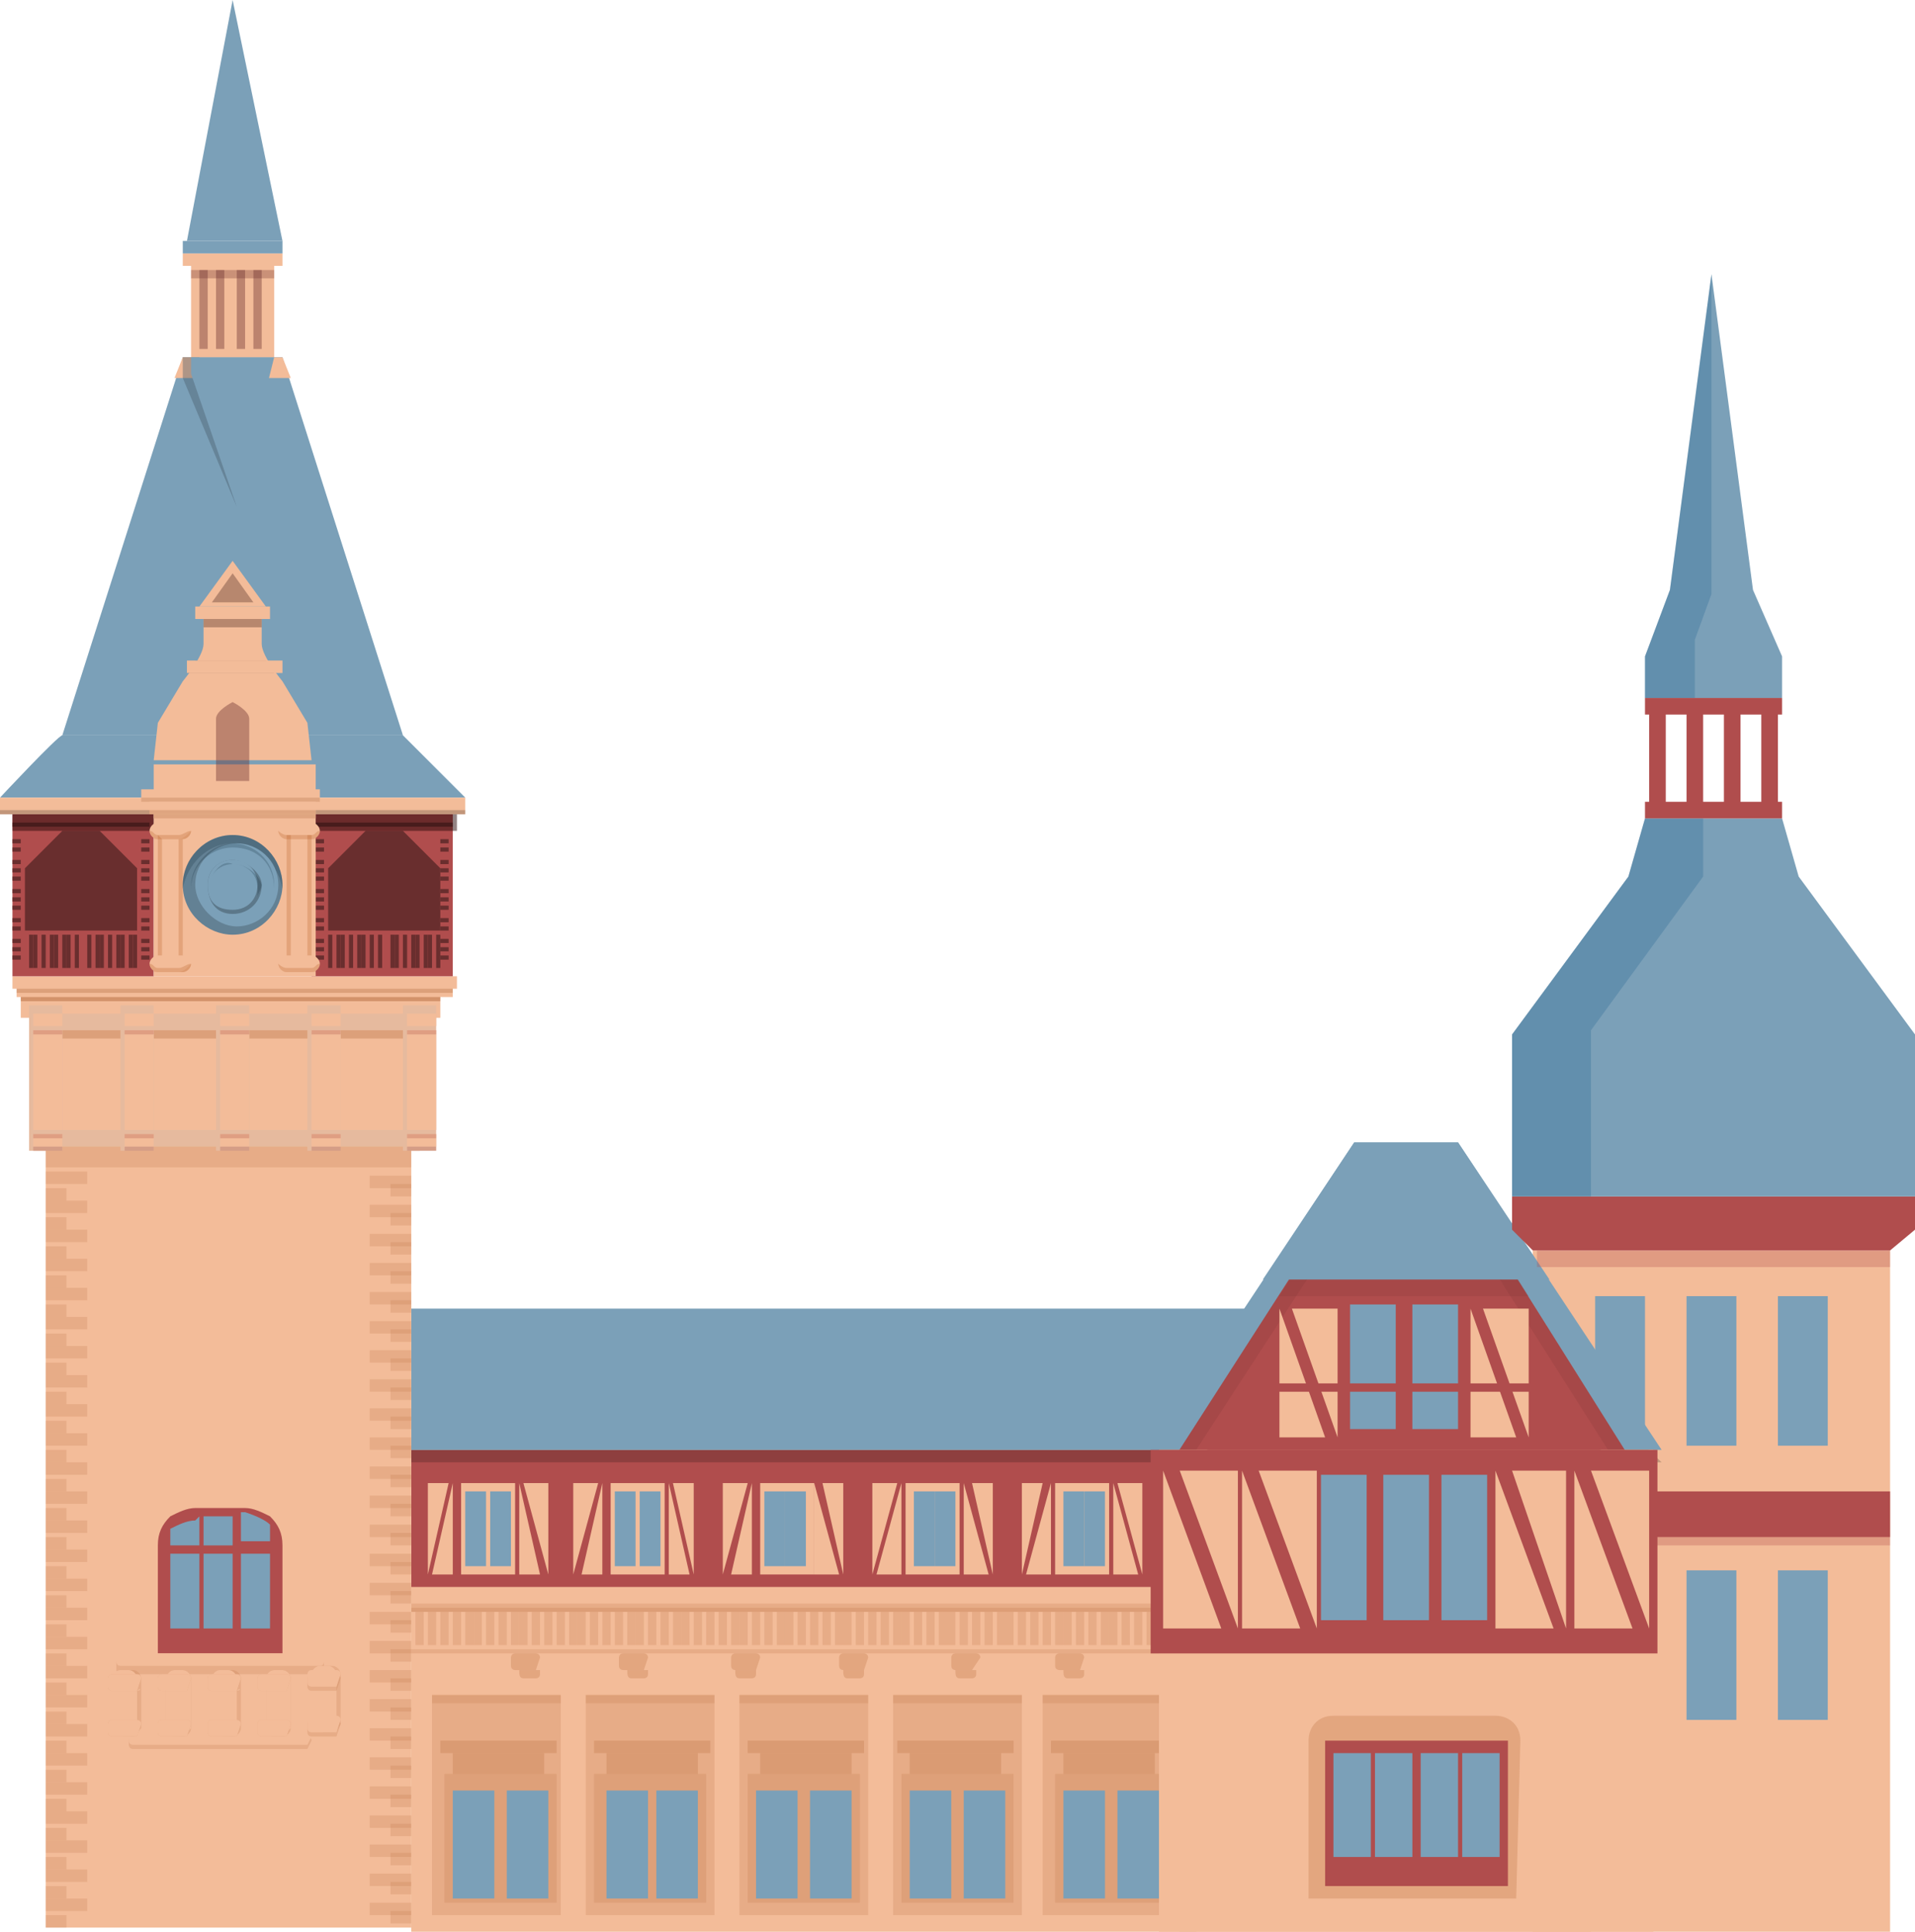 <?xml version="1.0" encoding="utf-8"?>
<!-- Generator: Adobe Illustrator 27.1.1, SVG Export Plug-In . SVG Version: 6.00 Build 0)  -->
<svg version="1.1" id="Layer_3" xmlns="http://www.w3.org/2000/svg" xmlns:xlink="http://www.w3.org/1999/xlink" x="0px" y="0px"
	 viewBox="0 0 46.1 46.5" style="enable-background:new 0 0 46.1 46.5;" xml:space="preserve">
<style type="text/css">
	.st0{fill:#F3BC99;}
	.st1{fill:#B04D4D;}
	.st2{opacity:0.3;fill:#B04D4D;enable-background:new    ;}
	.st3{fill:#7BA0B8;}
	.st4{opacity:0.2;fill:#080505;enable-background:new    ;}
	.st5{opacity:0.3;fill:#853300;enable-background:new    ;}
	.st6{opacity:0.2;fill:#853300;enable-background:new    ;}
	.st7{fill:#E6BA9E;}
	.st8{opacity:0.2;fill:#BD7244;enable-background:new    ;}
	.st9{opacity:0.2;fill:#912929;enable-background:new    ;}
	.st10{fill:#692E2E;}
	.st11{opacity:0.3;fill:#692E2E;enable-background:new    ;}
	.st12{opacity:0.2;enable-background:new    ;}
	.st13{opacity:0.5;fill:#290A0A;enable-background:new    ;}
	.st14{opacity:0.2;fill:#914D21;enable-background:new    ;}
	.st15{fill:#638194;}
	.st16{opacity:0.2;fill:#092130;enable-background:new    ;}
	.st17{opacity:0.2;fill:#AADEFF;enable-background:new    ;}
	.st18{fill:#5C788A;}
	.st19{opacity:0.1;fill:#A84400;enable-background:new    ;}
	.st20{opacity:0.2;fill:#A84400;enable-background:new    ;}
	.st21{opacity:0.2;fill:#290A0A;enable-background:new    ;}
	.st22{opacity:0.4;fill:#692E2E;enable-background:new    ;}
	.st23{opacity:0.3;fill:#290A0A;enable-background:new    ;}
	.st24{opacity:0.4;fill:#465B69;enable-background:new    ;}
	.st25{opacity:0.3;fill:#BD7244;enable-background:new    ;}
	.st26{fill:#BD7244;}
	.st27{opacity:0.4;fill:#BD7244;enable-background:new    ;}
	.st28{opacity:0.2;fill:#7D3333;enable-background:new    ;}
	.st29{opacity:0.2;fill:#004F85;enable-background:new    ;}
</style>
<g>
	<rect x="36.9" y="30.1" class="st0" width="8.6" height="16.4"/>
	<rect x="36.9" y="35.9" class="st1" width="8.6" height="1.1"/>
	<rect x="36.9" y="37" class="st2" width="8.6" height="0.2"/>
	<g>
		<rect x="38.4" y="31.2" class="st3" width="1.2" height="3.6"/>
		<rect x="40.6" y="31.2" class="st3" width="1.2" height="3.6"/>
		<rect x="42.8" y="31.2" class="st3" width="1.2" height="3.6"/>
	</g>
	<g>
		<rect x="38.4" y="37.8" class="st3" width="1.2" height="3.6"/>
		<rect x="40.6" y="37.8" class="st3" width="1.2" height="3.6"/>
		<rect x="42.8" y="37.8" class="st3" width="1.2" height="3.6"/>
	</g>
	<g>
		<g>
			<rect x="9.9" y="34.9" class="st0" width="28.4" height="11.6"/>
			<rect x="9.9" y="34.9" class="st1" width="28.4" height="3.3"/>
			<polygon class="st4" points="36.8,32.1 9.9,32.1 9.9,35.2 40,35.2 			"/>
			<polygon class="st3" points="35.1,31.5 9.9,31.5 9.9,34.9 38.3,34.9 			"/>
			<g>
				<g>
					<g>
						<g>
							<g>
								<path class="st3" d="M9.7,17.7c0,0-1.4,0-2.7,0c0,0-1.4,0-2.8,0c-1.3,0-2.7,0-2.7,0c-0.1,0-1.5,1.5-1.5,1.5h4.2H7h4.2
									L9.7,17.7z"/>
								<g>
									<rect x="0.5" y="23.9" class="st0" width="10.1" height="0.6"/>
									<rect x="0.5" y="23.9" class="st5" width="10.1" height="0.2"/>
									<rect x="0.4" y="23.7" class="st0" width="10.5" height="0.3"/>
									<rect x="0.4" y="23.7" class="st6" width="10.5" height="0.2"/>
									<rect x="0.3" y="23.5" class="st0" width="10.7" height="0.3"/>
									<g>
										<g>
											<rect x="1.1" y="26.2" class="st0" width="8.8" height="20.2"/>
											<rect x="0.8" y="24.4" class="st0" width="9.3" height="3.3"/>
											<rect x="0.8" y="27.2" class="st7" width="9.3" height="0.4"/>
											<rect x="0.8" y="24.4" class="st7" width="9.3" height="0.4"/>
											<rect x="0.8" y="24.8" class="st6" width="9.3" height="0.2"/>
											<rect x="1.1" y="27.6" class="st8" width="8.8" height="0.5"/>
											<g>
												<g>
													<rect x="0.7" y="24.2" class="st7" width="0.8" height="3.5"/>
													<rect x="0.8" y="24.8" class="st0" width="0.7" height="2.4"/>
													<rect x="0.8" y="24.8" class="st9" width="0.7" height="0.1"/>
													<rect x="0.8" y="27.3" class="st0" width="0.7" height="0.3"/>
													<rect x="0.8" y="24.4" class="st0" width="0.7" height="0.3"/>
													<rect x="0.8" y="27.3" class="st9" width="0.7" height="0.1"/>
													<rect x="0.8" y="27.6" class="st9" width="0.7" height="0.1"/>
												</g>
												<g>
													<rect x="2.9" y="24.2" class="st7" width="0.8" height="3.5"/>
													<rect x="3" y="24.8" class="st0" width="0.7" height="2.4"/>
													<rect x="3" y="24.8" class="st9" width="0.7" height="0.1"/>
													<rect x="3" y="27.3" class="st0" width="0.7" height="0.3"/>
													<rect x="3" y="24.4" class="st0" width="0.7" height="0.3"/>
													<rect x="3" y="27.3" class="st9" width="0.7" height="0.1"/>
													<rect x="3" y="27.6" class="st9" width="0.7" height="0.1"/>
												</g>
												<g>
													<rect x="5.2" y="24.2" class="st7" width="0.8" height="3.5"/>
													<rect x="5.3" y="24.8" class="st0" width="0.7" height="2.4"/>
													<rect x="5.3" y="24.8" class="st9" width="0.7" height="0.1"/>
													<rect x="5.3" y="27.3" class="st0" width="0.7" height="0.3"/>
													<rect x="5.3" y="24.4" class="st0" width="0.7" height="0.3"/>
													<rect x="5.3" y="27.3" class="st9" width="0.7" height="0.1"/>
													<rect x="5.3" y="27.6" class="st9" width="0.7" height="0.1"/>
												</g>
												<g>
													<rect x="7.4" y="24.2" class="st7" width="0.8" height="3.5"/>
													<rect x="7.5" y="24.8" class="st0" width="0.7" height="2.4"/>
													<rect x="7.5" y="24.8" class="st9" width="0.7" height="0.1"/>
													<rect x="7.5" y="27.3" class="st0" width="0.7" height="0.3"/>
													<rect x="7.5" y="24.4" class="st0" width="0.7" height="0.3"/>
													<rect x="7.5" y="27.3" class="st9" width="0.7" height="0.1"/>
													<rect x="7.5" y="27.6" class="st9" width="0.7" height="0.1"/>
												</g>
												<g>
													<rect x="9.7" y="24.2" class="st7" width="0.8" height="3.5"/>
													<rect x="9.8" y="24.8" class="st0" width="0.7" height="2.4"/>
													<rect x="9.8" y="24.8" class="st9" width="0.7" height="0.1"/>
													<rect x="9.8" y="27.3" class="st0" width="0.7" height="0.3"/>
													<rect x="9.8" y="24.4" class="st0" width="0.7" height="0.3"/>
													<rect x="9.8" y="27.3" class="st9" width="0.7" height="0.1"/>
													<rect x="9.8" y="27.6" class="st9" width="0.7" height="0.1"/>
												</g>
											</g>
										</g>
										<g>
											<g>
												<rect x="1.1" y="28.2" class="st8" width="1" height="0.3"/>
												<rect x="1.1" y="28.6" class="st8" width="0.5" height="0.3"/>
											</g>
											<g>
												<rect x="1.1" y="28.9" class="st8" width="1" height="0.3"/>
												<rect x="1.1" y="29.3" class="st8" width="0.5" height="0.3"/>
											</g>
											<g>
												<rect x="1.1" y="29.6" class="st8" width="1" height="0.3"/>
												<rect x="1.1" y="30" class="st8" width="0.5" height="0.3"/>
											</g>
											<g>
												<rect x="1.1" y="30.3" class="st8" width="1" height="0.3"/>
												<rect x="1.1" y="30.7" class="st8" width="0.5" height="0.3"/>
											</g>
											<g>
												<rect x="1.1" y="31" class="st8" width="1" height="0.3"/>
												<rect x="1.1" y="31.4" class="st8" width="0.5" height="0.3"/>
											</g>
											<g>
												<rect x="1.1" y="31.7" class="st8" width="1" height="0.3"/>
												<rect x="1.1" y="32.1" class="st8" width="0.5" height="0.3"/>
											</g>
											<g>
												<rect x="1.1" y="32.4" class="st8" width="1" height="0.3"/>
												<rect x="1.1" y="32.8" class="st8" width="0.5" height="0.3"/>
											</g>
											<g>
												<rect x="1.1" y="33.1" class="st8" width="1" height="0.3"/>
												<rect x="1.1" y="33.5" class="st8" width="0.5" height="0.3"/>
											</g>
											<g>
												<rect x="1.1" y="33.8" class="st8" width="1" height="0.3"/>
												<rect x="1.1" y="34.2" class="st8" width="0.5" height="0.3"/>
											</g>
											<g>
												<rect x="1.1" y="34.5" class="st8" width="1" height="0.3"/>
												<rect x="1.1" y="34.9" class="st8" width="0.5" height="0.3"/>
											</g>
											<g>
												<rect x="1.1" y="35.2" class="st8" width="1" height="0.3"/>
												<rect x="1.1" y="35.6" class="st8" width="0.5" height="0.3"/>
											</g>
											<g>
												<rect x="1.1" y="35.9" class="st8" width="1" height="0.3"/>
												<rect x="1.1" y="36.3" class="st8" width="0.5" height="0.3"/>
											</g>
											<g>
												<rect x="1.1" y="36.6" class="st8" width="1" height="0.3"/>
												<rect x="1.1" y="37" class="st8" width="0.5" height="0.3"/>
											</g>
											<g>
												<rect x="1.1" y="37.3" class="st8" width="1" height="0.3"/>
												<rect x="1.1" y="37.7" class="st8" width="0.5" height="0.3"/>
											</g>
											<g>
												<rect x="1.1" y="38" class="st8" width="1" height="0.3"/>
												<rect x="1.1" y="38.4" class="st8" width="0.5" height="0.3"/>
											</g>
											<g>
												<rect x="1.1" y="38.7" class="st8" width="1" height="0.3"/>
												<rect x="1.1" y="39.1" class="st8" width="0.5" height="0.3"/>
											</g>
											<g>
												<rect x="1.1" y="39.4" class="st8" width="1" height="0.3"/>
												<rect x="1.1" y="39.8" class="st8" width="0.5" height="0.3"/>
											</g>
											<g>
												<rect x="1.1" y="40.1" class="st8" width="1" height="0.3"/>
												<rect x="1.1" y="40.5" class="st8" width="0.5" height="0.3"/>
											</g>
											<g>
												<rect x="1.1" y="40.8" class="st8" width="1" height="0.3"/>
												<rect x="1.1" y="41.2" class="st8" width="0.5" height="0.3"/>
											</g>
											<g>
												<rect x="1.1" y="41.5" class="st8" width="1" height="0.3"/>
												<rect x="1.1" y="41.9" class="st8" width="0.5" height="0.3"/>
											</g>
											<g>
												<rect x="1.1" y="42.2" class="st8" width="1" height="0.3"/>
												<rect x="1.1" y="42.6" class="st8" width="0.5" height="0.3"/>
											</g>
											<g>
												<rect x="1.1" y="42.9" class="st8" width="1" height="0.3"/>
												<rect x="1.1" y="43.3" class="st8" width="0.5" height="0.3"/>
											</g>
											<g>
												<rect x="1.1" y="43.6" class="st8" width="1" height="0.3"/>
												<rect x="1.1" y="44" class="st8" width="0.5" height="0.3"/>
											</g>
											<g>
												<rect x="1.1" y="44.3" class="st8" width="1" height="0.3"/>
												<rect x="1.1" y="44.7" class="st8" width="0.5" height="0.3"/>
											</g>
											<g>
												<rect x="1.1" y="45" class="st8" width="1" height="0.3"/>
												<rect x="1.1" y="45.4" class="st8" width="0.5" height="0.3"/>
											</g>
											<g>
												<rect x="1.1" y="45.7" class="st8" width="1" height="0.3"/>
												<rect x="1.1" y="46.1" class="st8" width="0.5" height="0.3"/>
											</g>
										</g>
										<g>
											<g>
												<rect x="8.9" y="28.3" class="st8" width="1" height="0.3"/>
												<rect x="9.4" y="28.5" class="st8" width="0.5" height="0.3"/>
											</g>
											<g>
												<rect x="8.9" y="29" class="st8" width="1" height="0.3"/>
												<rect x="9.4" y="29.2" class="st8" width="0.5" height="0.3"/>
											</g>
											<g>
												<rect x="8.9" y="29.7" class="st8" width="1" height="0.3"/>
												<rect x="9.4" y="29.9" class="st8" width="0.5" height="0.3"/>
											</g>
											<g>
												<rect x="8.9" y="30.4" class="st8" width="1" height="0.3"/>
												<rect x="9.4" y="30.6" class="st8" width="0.5" height="0.3"/>
											</g>
											<g>
												<rect x="8.9" y="31.1" class="st8" width="1" height="0.3"/>
												<rect x="9.4" y="31.3" class="st8" width="0.5" height="0.3"/>
											</g>
											<g>
												<rect x="8.9" y="31.8" class="st8" width="1" height="0.3"/>
												<rect x="9.4" y="32" class="st8" width="0.5" height="0.3"/>
											</g>
											<g>
												<rect x="8.9" y="32.5" class="st8" width="1" height="0.3"/>
												<rect x="9.4" y="32.7" class="st8" width="0.5" height="0.3"/>
											</g>
											<g>
												<rect x="8.9" y="33.2" class="st8" width="1" height="0.3"/>
												<rect x="9.4" y="33.4" class="st8" width="0.5" height="0.3"/>
											</g>
											<g>
												<rect x="8.9" y="33.9" class="st8" width="1" height="0.3"/>
												<rect x="9.4" y="34.1" class="st8" width="0.5" height="0.3"/>
											</g>
											<g>
												<rect x="8.9" y="34.6" class="st8" width="1" height="0.3"/>
												<rect x="9.4" y="34.8" class="st8" width="0.5" height="0.3"/>
											</g>
											<g>
												<rect x="8.9" y="35.3" class="st8" width="1" height="0.3"/>
												<rect x="9.4" y="35.5" class="st8" width="0.5" height="0.3"/>
											</g>
											<g>
												<rect x="8.9" y="36" class="st8" width="1" height="0.3"/>
												<rect x="9.4" y="36.2" class="st8" width="0.5" height="0.3"/>
											</g>
											<g>
												<rect x="8.9" y="36.7" class="st8" width="1" height="0.3"/>
												<rect x="9.4" y="36.9" class="st8" width="0.5" height="0.3"/>
											</g>
											<g>
												<rect x="8.9" y="37.4" class="st8" width="1" height="0.3"/>
												<rect x="9.4" y="37.6" class="st8" width="0.5" height="0.3"/>
											</g>
											<g>
												<rect x="8.9" y="38.1" class="st8" width="1" height="0.3"/>
												<rect x="9.4" y="38.3" class="st8" width="0.5" height="0.3"/>
											</g>
											<g>
												<rect x="8.9" y="38.8" class="st8" width="1" height="0.3"/>
												<rect x="9.4" y="39" class="st8" width="0.5" height="0.3"/>
											</g>
											<g>
												<rect x="8.9" y="39.5" class="st8" width="1" height="0.3"/>
												<rect x="9.4" y="39.7" class="st8" width="0.5" height="0.3"/>
											</g>
											<g>
												<rect x="8.9" y="40.2" class="st8" width="1" height="0.3"/>
												<rect x="9.4" y="40.4" class="st8" width="0.5" height="0.3"/>
											</g>
											<g>
												<rect x="8.9" y="40.9" class="st8" width="1" height="0.3"/>
												<rect x="9.4" y="41.1" class="st8" width="0.5" height="0.3"/>
											</g>
											<g>
												<rect x="8.9" y="41.6" class="st8" width="1" height="0.3"/>
												<rect x="9.4" y="41.8" class="st8" width="0.5" height="0.3"/>
											</g>
											<g>
												<rect x="8.9" y="42.3" class="st8" width="1" height="0.3"/>
												<rect x="9.4" y="42.5" class="st8" width="0.5" height="0.3"/>
											</g>
											<g>
												<rect x="8.9" y="43" class="st8" width="1" height="0.3"/>
												<rect x="9.4" y="43.2" class="st8" width="0.5" height="0.3"/>
											</g>
											<g>
												<rect x="8.9" y="43.7" class="st8" width="1" height="0.3"/>
												<rect x="9.4" y="43.9" class="st8" width="0.5" height="0.3"/>
											</g>
											<g>
												<rect x="8.9" y="44.4" class="st8" width="1" height="0.3"/>
												<rect x="9.4" y="44.6" class="st8" width="0.5" height="0.3"/>
											</g>
											<g>
												<rect x="8.9" y="45.1" class="st8" width="1" height="0.3"/>
												<rect x="9.4" y="45.3" class="st8" width="0.5" height="0.3"/>
											</g>
											<g>
												<rect x="8.9" y="45.8" class="st8" width="1" height="0.3"/>
												<rect x="9.4" y="46" class="st8" width="0.5" height="0.3"/>
											</g>
										</g>
									</g>
								</g>
								<g>
									<g>
										<rect x="0.3" y="19.6" class="st1" width="3.4" height="3.9"/>
										<polygon class="st10" points="2.4,20 2.4,20 2.4,20 1.5,20 0.6,20.9 0.6,22.4 2,22.4 2,22.4 3.3,22.4 3.3,20.9 										
											"/>
										<g>
											<rect x="0.7" y="22.5" class="st10" width="0.1" height="0.8"/>
											<rect x="0.8" y="22.5" class="st10" width="0.1" height="0.8"/>
											<rect x="1" y="22.5" class="st10" width="0.1" height="0.8"/>
											<rect x="1.2" y="22.5" class="st10" width="0.1" height="0.8"/>
											<rect x="1.3" y="22.5" class="st10" width="0.1" height="0.8"/>
											<rect x="1.5" y="22.5" class="st10" width="0.1" height="0.8"/>
											<rect x="1.6" y="22.5" class="st10" width="0.1" height="0.8"/>
											<rect x="1.8" y="22.5" class="st10" width="0.1" height="0.8"/>
										</g>
										<g>
											<rect x="2.1" y="22.5" class="st10" width="0.1" height="0.8"/>
											<rect x="2.3" y="22.5" class="st10" width="0.1" height="0.8"/>
											<rect x="2.4" y="22.5" class="st10" width="0.1" height="0.8"/>
											<rect x="2.6" y="22.5" class="st10" width="0.1" height="0.8"/>
											<rect x="2.8" y="22.5" class="st10" width="0.1" height="0.8"/>
											<rect x="2.9" y="22.5" class="st10" width="0.1" height="0.8"/>
											<rect x="3.1" y="22.5" class="st10" width="0.1" height="0.8"/>
											<rect x="3.2" y="22.5" class="st10" width="0.1" height="0.8"/>
										</g>
										<polygon class="st11" points="0.7,23.4 3.3,23.4 3.3,23.4 										"/>
										<g>
											<rect x="0.3" y="20.2" class="st10" width="0.2" height="0.1"/>
											<rect x="0.3" y="20.4" class="st10" width="0.2" height="0.1"/>
											<rect x="0.3" y="20.7" class="st10" width="0.2" height="0.1"/>
											<rect x="0.3" y="20.9" class="st10" width="0.2" height="0.1"/>
											<rect x="0.3" y="21.1" class="st10" width="0.2" height="0.1"/>
											<rect x="0.3" y="21.4" class="st10" width="0.2" height="0.1"/>
											<rect x="0.3" y="21.6" class="st10" width="0.2" height="0.1"/>
											<rect x="0.3" y="21.8" class="st10" width="0.2" height="0.1"/>
											<rect x="0.3" y="22.1" class="st10" width="0.2" height="0.1"/>
											<rect x="0.3" y="22.3" class="st10" width="0.2" height="0.1"/>
											<rect x="0.3" y="22.6" class="st10" width="0.2" height="0.1"/>
											<rect x="0.3" y="22.8" class="st10" width="0.2" height="0.1"/>
											<rect x="0.3" y="23" class="st10" width="0.2" height="0.1"/>
										</g>
										<g>
											<rect x="3.4" y="20.2" class="st10" width="0.2" height="0.1"/>
											<rect x="3.4" y="20.4" class="st10" width="0.2" height="0.1"/>
											<rect x="3.4" y="20.7" class="st10" width="0.2" height="0.1"/>
											<rect x="3.4" y="20.9" class="st10" width="0.2" height="0.1"/>
											<rect x="3.4" y="21.1" class="st10" width="0.2" height="0.1"/>
											<rect x="3.4" y="21.4" class="st10" width="0.2" height="0.1"/>
											<rect x="3.4" y="21.6" class="st10" width="0.2" height="0.1"/>
											<rect x="3.4" y="21.8" class="st10" width="0.2" height="0.1"/>
											<rect x="3.4" y="22.1" class="st10" width="0.2" height="0.1"/>
											<rect x="3.4" y="22.3" class="st10" width="0.2" height="0.1"/>
											<rect x="3.4" y="22.6" class="st10" width="0.2" height="0.1"/>
											<rect x="3.4" y="22.8" class="st10" width="0.2" height="0.1"/>
											<rect x="3.4" y="23" class="st10" width="0.2" height="0.1"/>
										</g>
									</g>
									<rect x="0.3" y="19.8" class="st10" width="3.3" height="0.1"/>
								</g>
								<g>
									<g>
										<rect x="7.5" y="19.6" class="st1" width="3.4" height="3.9"/>
										<polygon class="st10" points="9.7,20 9.7,20 9.7,20 8.8,20 7.9,20.9 7.9,22.4 9.2,22.4 9.2,22.4 10.6,22.4 10.6,20.9 
																					"/>
										<g>
											<rect x="7.9" y="22.5" class="st10" width="0.1" height="0.8"/>
											<rect x="8.1" y="22.5" class="st10" width="0.1" height="0.8"/>
											<rect x="8.2" y="22.5" class="st10" width="0.1" height="0.8"/>
											<rect x="8.4" y="22.5" class="st10" width="0.1" height="0.8"/>
											<rect x="8.6" y="22.5" class="st10" width="0.1" height="0.8"/>
											<rect x="8.7" y="22.5" class="st10" width="0.1" height="0.8"/>
											<rect x="8.9" y="22.5" class="st10" width="0.1" height="0.8"/>
											<rect x="9.1" y="22.5" class="st10" width="0.1" height="0.8"/>
										</g>
										<g>
											<rect x="9.4" y="22.5" class="st10" width="0.1" height="0.8"/>
											<rect x="9.5" y="22.5" class="st10" width="0.1" height="0.8"/>
											<rect x="9.7" y="22.5" class="st10" width="0.1" height="0.8"/>
											<rect x="9.9" y="22.5" class="st10" width="0.1" height="0.8"/>
											<rect x="10" y="22.5" class="st10" width="0.1" height="0.8"/>
											<rect x="10.2" y="22.5" class="st10" width="0.1" height="0.8"/>
											<rect x="10.3" y="22.5" class="st10" width="0.1" height="0.8"/>
											<rect x="10.5" y="22.5" class="st10" width="0.1" height="0.8"/>
										</g>
										<polygon class="st11" points="7.9,23.4 10.5,23.4 10.5,23.4 										"/>
										<g>
											<rect x="7.6" y="20.2" class="st10" width="0.2" height="0.1"/>
											<rect x="7.6" y="20.4" class="st10" width="0.2" height="0.1"/>
											<rect x="7.6" y="20.7" class="st10" width="0.2" height="0.1"/>
											<rect x="7.6" y="20.9" class="st10" width="0.2" height="0.1"/>
											<rect x="7.6" y="21.1" class="st10" width="0.2" height="0.1"/>
											<rect x="7.6" y="21.4" class="st10" width="0.2" height="0.1"/>
											<rect x="7.6" y="21.6" class="st10" width="0.2" height="0.1"/>
											<rect x="7.6" y="21.8" class="st10" width="0.2" height="0.1"/>
											<rect x="7.6" y="22.1" class="st10" width="0.2" height="0.1"/>
											<rect x="7.6" y="22.3" class="st10" width="0.2" height="0.1"/>
											<rect x="7.6" y="22.6" class="st10" width="0.2" height="0.1"/>
											<rect x="7.6" y="22.8" class="st10" width="0.2" height="0.1"/>
											<rect x="7.6" y="23" class="st10" width="0.2" height="0.1"/>
										</g>
										<g>
											<rect x="10.6" y="20.2" class="st10" width="0.2" height="0.1"/>
											<rect x="10.6" y="20.4" class="st10" width="0.2" height="0.1"/>
											<rect x="10.6" y="20.7" class="st10" width="0.2" height="0.1"/>
											<rect x="10.6" y="20.9" class="st10" width="0.2" height="0.1"/>
											<rect x="10.6" y="21.1" class="st10" width="0.2" height="0.1"/>
											<rect x="10.6" y="21.4" class="st10" width="0.2" height="0.1"/>
											<rect x="10.6" y="21.6" class="st10" width="0.2" height="0.1"/>
											<rect x="10.6" y="21.8" class="st10" width="0.2" height="0.1"/>
											<rect x="10.6" y="22.1" class="st10" width="0.2" height="0.1"/>
											<rect x="10.6" y="22.3" class="st10" width="0.2" height="0.1"/>
											<rect x="10.6" y="22.6" class="st10" width="0.2" height="0.1"/>
											<rect x="10.6" y="22.8" class="st10" width="0.2" height="0.1"/>
											<rect x="10.6" y="23" class="st10" width="0.2" height="0.1"/>
										</g>
									</g>
									<rect x="7.6" y="19.8" class="st10" width="3.3" height="0.1"/>
								</g>
								<rect y="19.2" class="st0" width="11.2" height="0.4"/>
								<rect y="19.5" class="st12" width="11.2" height="0.1"/>
								<rect x="0.3" y="19.6" class="st13" width="10.7" height="0.4"/>
								<rect x="3.7" y="19.6" class="st0" width="3.9" height="3.9"/>
								<rect x="3.7" y="18.4" class="st0" width="3.9" height="1.3"/>
								<rect x="3.7" y="19.6" class="st14" width="3.9" height="0.1"/>
								<g>
									<path class="st15" d="M6.8,21.3c0,0.6-0.5,1.2-1.2,1.2c-0.6,0-1.2-0.5-1.2-1.2c0-0.6,0.5-1.2,1.2-1.2
										C6.3,20.1,6.8,20.7,6.8,21.3z"/>
									<path class="st16" d="M5.6,20.3c0.6,0,1.1,0.5,1.2,1.1c0,0,0,0,0-0.1c0-0.6-0.5-1.2-1.2-1.2c-0.6,0-1.2,0.5-1.2,1.2
										c0,0,0,0,0,0.1C4.5,20.8,5,20.3,5.6,20.3z"/>
								</g>
								<g>
									<path class="st3" d="M6.7,21.3c0,0.6-0.5,1-1,1s-1-0.5-1-1c0-0.6,0.5-1,1-1S6.7,20.7,6.7,21.3z"/>
									<circle class="st17" cx="5.6" cy="21.3" r="0.6"/>
									<path class="st18" d="M6.3,21.3C6.3,21.7,6,22,5.6,22S5,21.7,5,21.3c0-0.4,0.3-0.6,0.6-0.6S6.3,21,6.3,21.3z"/>
									<path class="st3" d="M6.2,21.3c0,0.3-0.2,0.6-0.6,0.6S5,21.7,5,21.3c0-0.3,0.2-0.6,0.6-0.6S6.2,21,6.2,21.3z"/>
									<path class="st16" d="M5.6,20.8c0.3,0,0.6,0.2,0.6,0.6c0,0.1,0,0.1,0,0.2c0-0.1,0.1-0.2,0.1-0.3C6.2,21,5.9,20.8,5.6,20.8
										c-0.2-0.1-0.4,0.1-0.5,0.3C5.2,20.9,5.4,20.8,5.6,20.8z"/>
									<path class="st16" d="M5.6,20.4c0.6,0,1,0.4,1,1c0,0,0,0,0-0.1c0-0.6-0.5-1-1-1s-1,0.5-1,1c0,0,0,0,0,0.1
										C4.6,20.8,5.1,20.4,5.6,20.4z"/>
								</g>
								<g>
									<g>
										<path class="st19" d="M4.3,19.9H3.8H3.7v0.3h0.1h0.6c0.1,0,0.2-0.1,0.2-0.2l0,0C4.5,20,4.4,19.9,4.3,19.9z"/>
										<path class="st0" d="M4.3,20.2H3.8c-0.1,0-0.2-0.1-0.2-0.2l0,0c0-0.1,0.1-0.2,0.2-0.2h0.6c0.1,0,0.2,0.1,0.2,0.2l0,0
											C4.5,20.1,4.4,20.2,4.3,20.2z"/>
										<path class="st20" d="M4.3,20.1H3.8c-0.1,0-0.1-0.1-0.2-0.1l0,0l0,0c0,0.1,0.1,0.2,0.2,0.2h0.6c0.1,0,0.2-0.1,0.2-0.2l0,0
											l0,0C4.5,20,4.4,20.1,4.3,20.1z"/>
									</g>
									<rect x="4.3" y="20.2" class="st20" width="0.1" height="3.1"/>
									<polygon class="st20" points="3.9,23.3 3.8,23.3 3.8,20.1 3.9,20.2 									"/>
									<g>
										<path class="st19" d="M4.3,23.1H3.8H3.7v0.3h0.1h0.6c0.1,0,0.2-0.1,0.2-0.2l0,0C4.5,23.2,4.4,23.1,4.3,23.1z"/>
										<path class="st0" d="M4.3,23.4H3.8c-0.1,0-0.2-0.1-0.2-0.2l0,0c0-0.1,0.1-0.2,0.2-0.2h0.6c0.1,0,0.2,0.1,0.2,0.2l0,0
											C4.5,23.3,4.4,23.4,4.3,23.4z"/>
										<path class="st20" d="M4.3,23.3H3.8c-0.1,0-0.1-0.1-0.2-0.1l0,0l0,0c0,0.1,0.1,0.2,0.2,0.2h0.6c0.1,0,0.2-0.1,0.2-0.2l0,0
											l0,0C4.5,23.2,4.4,23.3,4.3,23.3z"/>
									</g>
								</g>
								<g>
									<g>
										<path class="st19" d="M6.9,19.9h0.6h0.1v0.3H7.5H6.9c-0.1,0-0.2-0.1-0.2-0.2l0,0C6.7,20,6.8,19.9,6.9,19.9z"/>
										<path class="st0" d="M6.9,20.2h0.6c0.1,0,0.2-0.1,0.2-0.2l0,0c0-0.1-0.1-0.2-0.2-0.2H6.9c-0.1,0-0.2,0.1-0.2,0.2l0,0
											C6.7,20.1,6.8,20.2,6.9,20.2z"/>
										<path class="st20" d="M6.9,20.1h0.6c0.1,0,0.1-0.1,0.2-0.1l0,0l0,0c0,0.1-0.1,0.2-0.2,0.2H6.9c-0.1,0-0.2-0.1-0.2-0.2l0,0
											l0,0C6.7,20,6.8,20.1,6.9,20.1z"/>
									</g>
									<rect x="6.9" y="20.1" class="st20" width="0.1" height="3.1"/>
									<rect x="7.4" y="20.1" class="st20" width="0.1" height="3.1"/>
									<g>
										<path class="st19" d="M6.9,23.1h0.6h0.1v0.3H7.5H6.9c-0.1,0-0.2-0.1-0.2-0.2l0,0C6.7,23.2,6.8,23.1,6.9,23.1z"/>
										<path class="st0" d="M6.9,23.4h0.6c0.1,0,0.2-0.1,0.2-0.2l0,0c0-0.1-0.1-0.2-0.2-0.2H6.9c-0.1,0-0.2,0.1-0.2,0.2l0,0
											C6.7,23.3,6.8,23.4,6.9,23.4z"/>
										<path class="st20" d="M6.9,23.3h0.6c0.1,0,0.1-0.1,0.2-0.1l0,0l0,0c0,0.1-0.1,0.2-0.2,0.2H6.9c-0.1,0-0.2-0.1-0.2-0.2l0,0
											l0,0C6.7,23.2,6.8,23.3,6.9,23.3z"/>
									</g>
								</g>
							</g>
							<polygon class="st3" points="6.8,8.6 5.5,8.6 5.3,8.6 4.4,8.6 1.5,17.7 4.8,17.7 5.5,17.7 9.7,17.7 							"/>
							<polygon class="st0" points="4.4,8.6 4.2,9.1 7,9.1 6.8,8.6 5.5,8.6 5.3,8.6 							"/>
							<path class="st0" d="M7.4,17.4l-0.6-1c0,0-0.5-0.6-0.5-0.9c0-0.3,0-0.8,0-0.8H5.7H5.5H4.9c0,0,0,0.5,0,0.8s-0.5,0.9-0.5,0.9
								l-0.6,1l-0.1,0.9h1.8h0.2h1.8L7.4,17.4z"/>
							<path class="st21" d="M4.5,16.2h2.1c-0.1-0.1-0.1-0.2-0.2-0.3H4.7C4.7,16.1,4.6,16.1,4.5,16.2z"/>
							<rect x="4.5" y="15.9" class="st0" width="2.3" height="0.3"/>
							<path class="st22" d="M6,18.8H5.2v-1.5c0-0.2,0.4-0.4,0.4-0.4l0,0c0,0,0.4,0.2,0.4,0.4V18.8z"/>
							<rect x="3.4" y="19" class="st0" width="4.3" height="0.3"/>
							<rect x="3.4" y="19.2" class="st14" width="4.3" height="0.1"/>
							<rect x="3.6" y="19.3" class="st0" width="4" height="0.3"/>
							<rect x="3.6" y="19.5" class="st14" width="4" height="0.1"/>
							<rect x="4.7" y="14.6" class="st0" width="1.8" height="0.3"/>
							<rect x="4.9" y="14.9" class="st23" width="1.4" height="0.2"/>
							<polygon class="st0" points="4.8,14.6 5.6,13.5 6.4,14.6 							"/>
							<polygon class="st23" points="5.1,14.5 5.6,13.8 6.1,14.5 							"/>
						</g>
						<rect x="4.6" y="6.3" class="st0" width="2" height="2.3"/>
						<polygon class="st24" points="4.6,8.6 4.4,8.6 4.4,9.1 5.7,12.2 4.8,8.6 						"/>
						<polygon class="st3" points="4.6,8.6 4.6,9 5.7,12.2 6.6,8.6 						"/>
						<rect x="4.8" y="6.5" class="st22" width="0.2" height="1.9"/>
						<rect x="5.2" y="6.5" class="st22" width="0.2" height="1.9"/>
						<rect x="5.7" y="6.5" class="st22" width="0.2" height="1.9"/>
						<rect x="6.1" y="6.5" class="st22" width="0.2" height="1.9"/>
					</g>
					<rect x="4.4" y="6.1" class="st0" width="2.4" height="0.3"/>
					<rect x="4.4" y="5.8" class="st3" width="2.4" height="0.3"/>
					<rect x="4.6" y="6.5" class="st11" width="2" height="0.2"/>
					<polygon class="st3" points="5.6,0 4.5,5.8 5.6,5.8 6.8,5.8 					"/>
				</g>
				<g>
					<rect x="11.1" y="35.7" class="st0" width="1.3" height="2.2"/>
					<g>
						<polygon class="st0" points="10.9,37.9 10.9,35.7 10.4,37.9 						"/>
						<polygon class="st0" points="10.3,35.7 10.3,37.9 10.8,35.7 						"/>
					</g>
					<g>
						<polygon class="st0" points="12.5,37.9 12.5,35.7 13,37.9 						"/>
						<polygon class="st0" points="13.2,35.7 13.2,37.9 12.6,35.7 						"/>
					</g>
					<g>
						<rect x="11.2" y="35.9" class="st3" width="0.5" height="1.8"/>
						<rect x="11.8" y="35.9" class="st3" width="0.5" height="1.8"/>
					</g>
				</g>
				<g>
					<rect x="14.7" y="35.7" class="st0" width="1.3" height="2.2"/>
					<g>
						<polygon class="st0" points="14.5,37.9 14.5,35.7 14,37.9 						"/>
						<polygon class="st0" points="13.8,35.7 13.8,37.9 14.4,35.7 						"/>
					</g>
					<g>
						<polygon class="st0" points="16.1,37.9 16.1,35.7 16.6,37.9 						"/>
						<polygon class="st0" points="16.7,35.7 16.7,37.9 16.2,35.7 						"/>
					</g>
					<g>
						<rect x="14.8" y="35.9" class="st3" width="0.5" height="1.8"/>
						<rect x="15.4" y="35.9" class="st3" width="0.5" height="1.8"/>
					</g>
				</g>
				<g>
					<rect x="18.3" y="35.7" class="st0" width="1.3" height="2.2"/>
					<g>
						<polygon class="st0" points="18.1,37.9 18.1,35.7 17.6,37.9 						"/>
						<polygon class="st0" points="17.4,35.7 17.4,37.9 18,35.7 						"/>
					</g>
					<g>
						<polygon class="st0" points="19.6,37.9 19.6,35.7 20.2,37.9 						"/>
						<polygon class="st0" points="20.3,35.7 20.3,37.9 19.8,35.7 						"/>
					</g>
					<g>
						<rect x="18.4" y="35.9" class="st3" width="0.5" height="1.8"/>
						<rect x="18.9" y="35.9" class="st3" width="0.5" height="1.8"/>
					</g>
				</g>
				<g>
					<rect x="21.8" y="35.7" class="st0" width="1.3" height="2.2"/>
					<g>
						<polygon class="st0" points="21.7,37.9 21.7,35.7 21.1,37.9 						"/>
						<polygon class="st0" points="21,35.7 21,37.9 21.6,35.7 						"/>
					</g>
					<g>
						<polygon class="st0" points="23.2,37.9 23.2,35.7 23.8,37.9 						"/>
						<polygon class="st0" points="23.9,35.7 23.9,37.9 23.4,35.7 						"/>
					</g>
					<g>
						<rect x="22" y="35.9" class="st3" width="0.5" height="1.8"/>
						<rect x="22.5" y="35.9" class="st3" width="0.5" height="1.8"/>
					</g>
				</g>
				<g>
					<rect x="25.4" y="35.7" class="st0" width="1.3" height="2.2"/>
					<g>
						<polygon class="st0" points="25.3,37.9 25.3,35.7 24.7,37.9 						"/>
						<polygon class="st0" points="24.6,35.7 24.6,37.9 25.1,35.7 						"/>
					</g>
					<g>
						<polygon class="st0" points="26.8,37.9 26.8,35.7 27.4,37.9 						"/>
						<polygon class="st0" points="27.5,35.7 27.5,37.9 26.9,35.7 						"/>
					</g>
					<g>
						<rect x="25.6" y="35.9" class="st3" width="0.5" height="1.8"/>
						<rect x="26.1" y="35.9" class="st3" width="0.5" height="1.8"/>
					</g>
				</g>
				<g>
					<g>
						<rect x="10.4" y="40.8" class="st8" width="3.1" height="5.3"/>
						<rect x="10.4" y="40.8" class="st8" width="3.1" height="0.2"/>
						<rect x="10.7" y="42.7" class="st8" width="2.7" height="3.1"/>
						<g>
							<rect x="10.9" y="43.1" class="st3" width="1" height="2.6"/>
							<rect x="12.2" y="43.1" class="st3" width="1" height="2.6"/>
						</g>
					</g>
					<rect x="10.9" y="42.2" class="st25" width="2.2" height="0.5"/>
					<rect x="10.6" y="41.9" class="st25" width="2.8" height="0.3"/>
				</g>
				<g>
					<g>
						<rect x="14.1" y="40.8" class="st8" width="3.1" height="5.3"/>
						<rect x="14.1" y="40.8" class="st8" width="3.1" height="0.2"/>
						<rect x="14.3" y="42.7" class="st8" width="2.7" height="3.1"/>
						<g>
							<rect x="14.6" y="43.1" class="st3" width="1" height="2.6"/>
							<rect x="15.8" y="43.1" class="st3" width="1" height="2.6"/>
						</g>
					</g>
					<rect x="14.6" y="42.2" class="st25" width="2.2" height="0.5"/>
					<rect x="14.3" y="41.9" class="st25" width="2.8" height="0.3"/>
				</g>
				<g>
					<g>
						<rect x="17.8" y="40.8" class="st8" width="3.1" height="5.3"/>
						<rect x="17.8" y="40.8" class="st8" width="3.1" height="0.2"/>
						<rect x="18" y="42.7" class="st8" width="2.7" height="3.1"/>
						<g>
							<rect x="18.2" y="43.1" class="st3" width="1" height="2.6"/>
							<rect x="19.5" y="43.1" class="st3" width="1" height="2.6"/>
						</g>
					</g>
					<rect x="18.3" y="42.2" class="st25" width="2.2" height="0.5"/>
					<rect x="18" y="41.9" class="st25" width="2.8" height="0.3"/>
				</g>
				<g>
					<g>
						<rect x="21.5" y="40.8" class="st8" width="3.1" height="5.3"/>
						<rect x="21.5" y="40.8" class="st8" width="3.1" height="0.2"/>
						<rect x="21.7" y="42.7" class="st8" width="2.7" height="3.1"/>
						<g>
							<rect x="21.9" y="43.1" class="st3" width="1" height="2.6"/>
							<rect x="23.2" y="43.1" class="st3" width="1" height="2.6"/>
						</g>
					</g>
					<rect x="21.9" y="42.2" class="st25" width="2.2" height="0.5"/>
					<rect x="21.6" y="41.9" class="st25" width="2.8" height="0.3"/>
				</g>
				<g>
					<g>
						<rect x="25.1" y="40.8" class="st8" width="3.1" height="5.3"/>
						<rect x="25.1" y="40.8" class="st8" width="3.1" height="0.2"/>
						<rect x="25.4" y="42.7" class="st8" width="2.7" height="3.1"/>
						<g>
							<rect x="25.6" y="43.1" class="st3" width="1" height="2.6"/>
							<rect x="26.9" y="43.1" class="st3" width="1" height="2.6"/>
						</g>
					</g>
					<rect x="25.6" y="42.2" class="st25" width="2.2" height="0.5"/>
					<rect x="25.3" y="41.9" class="st25" width="2.8" height="0.3"/>
				</g>
				<polygon class="st26" points="10,39.6 28,39.6 28,39.6 				"/>
				<rect x="28.4" y="34.9" class="st8" width="0.4" height="11.6"/>
				<rect x="9.9" y="39.7" class="st8" width="18.5" height="0.1"/>
				<rect x="9.9" y="38.6" class="st8" width="18.5" height="0.1"/>
				<rect x="9.9" y="38.7" class="st27" width="18.5" height="0.1"/>
				<g>
					<path class="st25" d="M12.9,40.2h-0.5c0,0-0.1,0-0.1-0.1v-0.2c0,0,0-0.1,0.1-0.1h0.5c0,0,0.1,0,0.1,0.1L12.9,40.2
						C13,40.2,13,40.2,12.9,40.2z"/>
					<path class="st25" d="M12.5,40.2L12.5,40.2c0,0.1,0,0.2,0.1,0.2h0.3c0,0,0.1,0,0.1-0.1v-0.1H12.5z"/>
				</g>
				<g>
					<path class="st25" d="M15.5,40.2H15c0,0-0.1,0-0.1-0.1v-0.2c0,0,0-0.1,0.1-0.1h0.5c0,0,0.1,0,0.1,0.1L15.5,40.2
						C15.6,40.2,15.6,40.2,15.5,40.2z"/>
					<path class="st25" d="M15.1,40.2L15.1,40.2c0,0.1,0,0.2,0.1,0.2h0.3c0,0,0.1,0,0.1-0.1v-0.1H15.1z"/>
				</g>
				<g>
					<path class="st25" d="M18.2,40.2h-0.5c0,0-0.1,0-0.1-0.1v-0.2c0,0,0-0.1,0.1-0.1h0.5c0,0,0.1,0,0.1,0.1L18.2,40.2
						C18.3,40.2,18.2,40.2,18.2,40.2z"/>
					<path class="st25" d="M17.7,40.2L17.7,40.2c0,0.1,0,0.2,0.1,0.2h0.3c0,0,0.1,0,0.1-0.1v-0.1H17.7z"/>
				</g>
				<g>
					<path class="st25" d="M20.8,40.2h-0.5c0,0-0.1,0-0.1-0.1v-0.2c0,0,0-0.1,0.1-0.1h0.5c0,0,0.1,0,0.1,0.1L20.8,40.2
						C20.9,40.2,20.8,40.2,20.8,40.2z"/>
					<path class="st25" d="M20.3,40.2L20.3,40.2c0,0.1,0,0.2,0.1,0.2h0.3c0,0,0.1,0,0.1-0.1v-0.1H20.3z"/>
				</g>
				<g>
					<path class="st25" d="M23.4,40.2H23c0,0-0.1,0-0.1-0.1v-0.2c0,0,0-0.1,0.1-0.1h0.5c0,0,0.1,0,0.1,0.1L23.4,40.2
						C23.5,40.2,23.5,40.2,23.4,40.2z"/>
					<path class="st25" d="M23,40.2L23,40.2c0,0.1,0,0.2,0.1,0.2h0.3c0,0,0.1,0,0.1-0.1v-0.1H23z"/>
				</g>
				<g>
					<path class="st25" d="M26,40.2h-0.5c0,0-0.1,0-0.1-0.1v-0.2c0,0,0-0.1,0.1-0.1H26c0,0,0.1,0,0.1,0.1L26,40.2
						C26.1,40.2,26.1,40.2,26,40.2z"/>
					<path class="st25" d="M25.6,40.2L25.6,40.2c0,0.1,0,0.2,0.1,0.2H26c0,0,0.1,0,0.1-0.1v-0.1H25.6z"/>
				</g>
				<rect x="10" y="38.8" class="st8" width="0.2" height="0.8"/>
				<rect x="10.3" y="38.8" class="st8" width="0.2" height="0.8"/>
				<rect x="10.6" y="38.8" class="st8" width="0.2" height="0.8"/>
				<rect x="10.9" y="38.8" class="st8" width="0.2" height="0.8"/>
				<rect x="11.2" y="38.8" class="st8" width="0.2" height="0.8"/>
				<rect x="11.4" y="38.8" class="st8" width="0.2" height="0.8"/>
				<rect x="11.7" y="38.8" class="st8" width="0.2" height="0.8"/>
				<rect x="12" y="38.8" class="st8" width="0.2" height="0.8"/>
				<rect x="12.3" y="38.8" class="st8" width="0.2" height="0.8"/>
				<rect x="12.5" y="38.8" class="st8" width="0.2" height="0.8"/>
				<rect x="12.8" y="38.8" class="st8" width="0.2" height="0.8"/>
				<rect x="13.1" y="38.8" class="st8" width="0.2" height="0.8"/>
				<rect x="13.4" y="38.8" class="st8" width="0.2" height="0.8"/>
				<rect x="13.7" y="38.8" class="st8" width="0.2" height="0.8"/>
				<rect x="13.9" y="38.8" class="st8" width="0.2" height="0.8"/>
				<rect x="14.2" y="38.8" class="st8" width="0.2" height="0.8"/>
				<rect x="14.5" y="38.8" class="st8" width="0.2" height="0.8"/>
				<rect x="14.8" y="38.8" class="st8" width="0.2" height="0.8"/>
				<rect x="15.1" y="38.8" class="st8" width="0.2" height="0.8"/>
				<rect x="15.3" y="38.8" class="st8" width="0.2" height="0.8"/>
				<rect x="15.6" y="38.8" class="st8" width="0.2" height="0.8"/>
				<rect x="15.9" y="38.8" class="st8" width="0.2" height="0.8"/>
				<rect x="16.2" y="38.8" class="st8" width="0.2" height="0.8"/>
				<rect x="16.4" y="38.8" class="st8" width="0.2" height="0.8"/>
				<rect x="16.7" y="38.8" class="st8" width="0.2" height="0.8"/>
				<rect x="17" y="38.8" class="st8" width="0.2" height="0.8"/>
				<rect x="17.3" y="38.8" class="st8" width="0.2" height="0.8"/>
				<rect x="17.6" y="38.8" class="st8" width="0.2" height="0.8"/>
				<rect x="17.8" y="38.8" class="st8" width="0.2" height="0.8"/>
				<rect x="18.1" y="38.8" class="st8" width="0.2" height="0.8"/>
				<rect x="18.4" y="38.8" class="st8" width="0.2" height="0.8"/>
				<rect x="18.7" y="38.8" class="st8" width="0.2" height="0.8"/>
				<rect x="18.9" y="38.8" class="st8" width="0.2" height="0.8"/>
				<rect x="19.2" y="38.8" class="st8" width="0.2" height="0.8"/>
				<rect x="19.5" y="38.8" class="st8" width="0.2" height="0.8"/>
				<rect x="19.8" y="38.8" class="st8" width="0.2" height="0.8"/>
				<rect x="20.1" y="38.8" class="st8" width="0.2" height="0.8"/>
				<rect x="20.3" y="38.8" class="st8" width="0.2" height="0.8"/>
				<rect x="20.6" y="38.8" class="st8" width="0.2" height="0.8"/>
				<rect x="20.9" y="38.8" class="st8" width="0.2" height="0.8"/>
				<rect x="21.2" y="38.8" class="st8" width="0.2" height="0.8"/>
				<rect x="21.5" y="38.8" class="st8" width="0.2" height="0.8"/>
				<rect x="21.7" y="38.8" class="st8" width="0.2" height="0.8"/>
				<rect x="22" y="38.8" class="st8" width="0.2" height="0.8"/>
				<rect x="22.3" y="38.8" class="st8" width="0.2" height="0.8"/>
				<rect x="22.6" y="38.8" class="st8" width="0.2" height="0.8"/>
				<rect x="22.8" y="38.8" class="st8" width="0.2" height="0.8"/>
				<rect x="23.1" y="38.8" class="st8" width="0.2" height="0.8"/>
				<rect x="23.4" y="38.8" class="st8" width="0.2" height="0.8"/>
				<rect x="23.7" y="38.8" class="st8" width="0.2" height="0.8"/>
				<rect x="24" y="38.8" class="st8" width="0.2" height="0.8"/>
				<rect x="24.2" y="38.8" class="st8" width="0.2" height="0.8"/>
				<rect x="24.5" y="38.8" class="st8" width="0.2" height="0.8"/>
				<rect x="24.8" y="38.8" class="st8" width="0.2" height="0.8"/>
				<rect x="25.1" y="38.8" class="st8" width="0.2" height="0.8"/>
				<rect x="25.4" y="38.8" class="st8" width="0.2" height="0.8"/>
				<rect x="25.6" y="38.8" class="st8" width="0.2" height="0.8"/>
				<rect x="25.9" y="38.8" class="st8" width="0.2" height="0.8"/>
				<rect x="26.2" y="38.8" class="st8" width="0.2" height="0.8"/>
				<rect x="26.5" y="38.8" class="st8" width="0.2" height="0.8"/>
				<rect x="26.7" y="38.8" class="st8" width="0.2" height="0.8"/>
				<rect x="27" y="38.8" class="st8" width="0.2" height="0.8"/>
				<rect x="27.3" y="38.8" class="st8" width="0.2" height="0.8"/>
				<rect x="27.6" y="38.8" class="st8" width="0.2" height="0.8"/>
				<rect x="27.9" y="38.8" class="st8" width="0.2" height="0.8"/>
				<rect x="28.1" y="38.8" class="st8" width="0.2" height="0.8"/>
			</g>
		</g>
		<polygon class="st28" points="34.9,28.2 34.4,28.2 33.3,28.2 32.7,28.2 28.2,35.2 39.3,35.2 		"/>
		<polygon class="st3" points="35.1,27.5 34.5,27.5 33.2,27.5 32.6,27.5 27.7,34.9 33.2,34.9 34.5,34.9 40,34.9 		"/>
		<polygon class="st1" points="34.9,28.2 34.4,28.2 33.3,28.2 32.7,28.2 28.2,35.2 39.3,35.2 		"/>
		<polygon class="st28" points="30.8,31.2 36.8,31.2 34.9,28.2 34.4,28.2 33.3,28.2 32.7,28.2 		"/>
		<polygon class="st28" points="32.7,28.9 33.3,28.9 34.4,28.9 34.9,28.9 38.9,35.2 39.3,35.2 34.9,28.2 34.4,28.2 33.3,28.2 
			32.7,28.2 28.2,35.2 28.6,35.2 		"/>
		<polygon class="st3" points="32.6,27.5 30.4,30.8 37.3,30.8 35.1,27.5 34.5,27.5 33.2,27.5 		"/>
		<rect x="27.9" y="34.9" class="st0" width="11.9" height="11.6"/>
		<g>
			<path class="st1" d="M6.8,37.2v2.6h-3v-2.6c0-0.3,0.1-0.5,0.3-0.7c0.2-0.1,0.4-0.2,0.6-0.2h1.2c0.2,0,0.4,0.1,0.6,0.2
				C6.7,36.7,6.8,36.9,6.8,37.2z"/>
			<path class="st3" d="M4.8,36.5v0.7H4.1v-0.4c0.2-0.1,0.4-0.2,0.6-0.2L4.8,36.5L4.8,36.5z"/>
			<rect x="4.1" y="37.4" class="st3" width="0.7" height="1.8"/>
			<rect x="4.9" y="36.5" class="st3" width="0.7" height="0.7"/>
			<rect x="4.9" y="37.4" class="st3" width="0.7" height="1.8"/>
			<path class="st3" d="M6.5,36.7v0.4H5.8v-0.7h0.1C6.2,36.5,6.4,36.6,6.5,36.7z"/>
			<rect x="5.8" y="37.4" class="st3" width="0.7" height="1.8"/>
		</g>
		<path class="st8" d="M7.7,40.3H2.9c-0.1,0-0.1-0.1-0.1-0.1V40c0-0.1,0.1-0.1,0.1-0.1h4.8c0.1,0,0.1,0.1,0.1,0.1v0.1
			C7.8,40.2,7.7,40.3,7.7,40.3z"/>
		<path class="st0" d="M7.7,40.1H2.9c-0.1,0-0.1-0.1-0.1-0.1v-0.1c0-0.1,0.1-0.1,0.1-0.1h4.8c0.1,0,0.1,0.1,0.1,0.1V40
			C7.8,40.1,7.7,40.1,7.7,40.1z"/>
		<path class="st8" d="M7.4,42.1H3.2c-0.1,0-0.1-0.1-0.1-0.1v-0.1c0-0.1,0.1-0.1,0.1-0.1h4.2c0.1,0,0.1,0.1,0.1,0.1L7.4,42.1
			C7.5,42.1,7.4,42.1,7.4,42.1z"/>
		<path class="st0" d="M7.4,42H3.2c-0.1,0-0.1-0.1-0.1-0.1v-0.1c0-0.1,0.1-0.1,0.1-0.1h4.2c0.1,0,0.1,0.1,0.1,0.1L7.4,42
			C7.5,42,7.4,42,7.4,42z"/>
		<g>
			<path class="st8" d="M3.2,41.8H3c-0.1,0-0.2-0.1-0.2-0.2v-1.2c0-0.1,0.1-0.2,0.2-0.2h0.2c0.1,0,0.2,0.1,0.2,0.2v1.2
				C3.3,41.7,3.3,41.8,3.2,41.8z"/>
			<path class="st0" d="M3.1,41.8H2.9c-0.1,0-0.2-0.1-0.2-0.2v-1.2c0-0.1,0.1-0.2,0.2-0.2h0.2c0.1,0,0.2,0.1,0.2,0.2v1.2
				C3.3,41.7,3.2,41.8,3.1,41.8z"/>
			<g>
				<path class="st8" d="M3.3,40.7H2.7c0,0-0.1,0-0.1-0.1v-0.2c0,0,0-0.1,0.1-0.1h0.6c0,0,0.1,0,0.1,0.1L3.3,40.7
					C3.4,40.7,3.4,40.7,3.3,40.7z"/>
				<path class="st0" d="M3.3,40.7H2.7c0,0-0.1,0-0.1-0.1v-0.2c0,0,0-0.1,0.1-0.1h0.6c0,0,0.1,0,0.1,0.1L3.3,40.7
					C3.4,40.6,3.4,40.7,3.3,40.7z"/>
			</g>
			<g>
				<path class="st8" d="M3.3,41.8H2.7c0,0-0.1,0-0.1-0.1v-0.2c0,0,0-0.1,0.1-0.1h0.6c0,0,0.1,0,0.1,0.1L3.3,41.8
					C3.4,41.8,3.4,41.8,3.3,41.8z"/>
				<path class="st0" d="M3.3,41.8H2.7c0,0-0.1,0-0.1-0.1v-0.2c0,0,0-0.1,0.1-0.1h0.6c0,0,0.1,0,0.1,0.1L3.3,41.8
					C3.4,41.7,3.4,41.8,3.3,41.8z"/>
			</g>
		</g>
		<g>
			<path class="st8" d="M4.4,41.8H4.2c-0.1,0-0.2-0.1-0.2-0.2v-1.2c0-0.1,0.1-0.2,0.2-0.2h0.2c0.1,0,0.2,0.1,0.2,0.2v1.2
				C4.6,41.7,4.5,41.8,4.4,41.8z"/>
			<path class="st0" d="M4.3,41.8H4.1C4,41.8,4,41.7,4,41.6v-1.2c0-0.1,0.1-0.2,0.2-0.2h0.2c0.1,0,0.2,0.1,0.2,0.2v1.2
				C4.5,41.7,4.4,41.8,4.3,41.8z"/>
			<g>
				<path class="st8" d="M4.5,40.7H3.9c0,0-0.1,0-0.1-0.1v-0.2c0,0,0-0.1,0.1-0.1h0.6c0,0,0.1,0,0.1,0.1L4.5,40.7
					C4.6,40.7,4.6,40.7,4.5,40.7z"/>
				<path class="st0" d="M4.5,40.7H3.9c0,0-0.1,0-0.1-0.1v-0.2c0,0,0-0.1,0.1-0.1h0.6c0,0,0.1,0,0.1,0.1L4.5,40.7
					C4.6,40.6,4.6,40.7,4.5,40.7z"/>
			</g>
			<g>
				<path class="st8" d="M4.5,41.8H3.9c0,0-0.1,0-0.1-0.1v-0.2c0,0,0-0.1,0.1-0.1h0.6c0,0,0.1,0,0.1,0.1L4.5,41.8
					C4.6,41.8,4.6,41.8,4.5,41.8z"/>
				<path class="st0" d="M4.5,41.8H3.9c0,0-0.1,0-0.1-0.1v-0.2c0,0,0-0.1,0.1-0.1h0.6c0,0,0.1,0,0.1,0.1L4.5,41.8
					C4.6,41.7,4.6,41.8,4.5,41.8z"/>
			</g>
		</g>
		<g>
			<path class="st8" d="M5.6,41.8H5.4c-0.1,0-0.2-0.1-0.2-0.2v-1.2c0-0.1,0.1-0.2,0.2-0.2h0.2c0.1,0,0.2,0.1,0.2,0.2v1.2
				C5.8,41.7,5.7,41.8,5.6,41.8z"/>
			<path class="st0" d="M5.5,41.8H5.3c-0.1,0-0.2-0.1-0.2-0.2v-1.2c0-0.1,0.1-0.2,0.2-0.2h0.2c0.1,0,0.2,0.1,0.2,0.2v1.2
				C5.7,41.7,5.6,41.8,5.5,41.8z"/>
			<g>
				<path class="st8" d="M5.7,40.7H5.1c0,0-0.1,0-0.1-0.1v-0.2c0,0,0-0.1,0.1-0.1h0.6c0,0,0.1,0,0.1,0.1L5.7,40.7
					C5.8,40.7,5.8,40.7,5.7,40.7z"/>
				<path class="st0" d="M5.7,40.7H5.1c0,0-0.1,0-0.1-0.1v-0.2c0,0,0-0.1,0.1-0.1h0.6c0,0,0.1,0,0.1,0.1L5.7,40.7
					C5.8,40.6,5.8,40.7,5.7,40.7z"/>
			</g>
			<g>
				<path class="st8" d="M5.7,41.8H5.1c0,0-0.1,0-0.1-0.1v-0.2c0,0,0-0.1,0.1-0.1h0.6c0,0,0.1,0,0.1,0.1L5.7,41.8
					C5.8,41.8,5.8,41.8,5.7,41.8z"/>
				<path class="st0" d="M5.7,41.8H5.1c0,0-0.1,0-0.1-0.1v-0.2c0,0,0-0.1,0.1-0.1h0.6c0,0,0.1,0,0.1,0.1L5.7,41.8
					C5.8,41.7,5.8,41.8,5.7,41.8z"/>
			</g>
		</g>
		<g>
			<path class="st8" d="M6.8,41.8H6.6c-0.1,0-0.2-0.1-0.2-0.2v-1.2c0-0.1,0.1-0.2,0.2-0.2h0.2c0.1,0,0.2,0.1,0.2,0.2v1.2
				C7,41.7,6.9,41.8,6.8,41.8z"/>
			<path class="st0" d="M6.7,41.8L6.7,41.8c-0.2,0-0.3-0.1-0.3-0.2v-1.2c0-0.1,0.1-0.2,0.2-0.2h0.2c0.1,0,0.2,0.1,0.2,0.2v1.2
				C6.9,41.7,6.8,41.8,6.7,41.8z"/>
			<g>
				<path class="st8" d="M6.9,40.7H6.3c0,0-0.1,0-0.1-0.1v-0.2c0,0,0-0.1,0.1-0.1h0.6c0,0,0.1,0,0.1,0.1L6.9,40.7
					C7,40.7,7,40.7,6.9,40.7z"/>
				<path class="st0" d="M6.9,40.7H6.3c0,0-0.1,0-0.1-0.1v-0.2c0,0,0-0.1,0.1-0.1h0.6c0,0,0.1,0,0.1,0.1L6.9,40.7
					C7,40.6,7,40.7,6.9,40.7z"/>
			</g>
			<g>
				<path class="st8" d="M6.9,41.8H6.3c0,0-0.1,0-0.1-0.1v-0.2c0,0,0-0.1,0.1-0.1h0.6c0,0,0.1,0,0.1,0.1L6.9,41.8
					C7,41.8,7,41.8,6.9,41.8z"/>
				<path class="st0" d="M6.9,41.8H6.3c0,0-0.1,0-0.1-0.1v-0.2c0,0,0-0.1,0.1-0.1h0.6c0,0,0.1,0,0.1,0.1L6.9,41.8
					C7,41.7,7,41.8,6.9,41.8z"/>
			</g>
		</g>
		<g>
			<path class="st8" d="M8,41.7H7.8c-0.1,0-0.2-0.1-0.2-0.2v-1.2c0-0.1,0.1-0.2,0.2-0.2H8c0.1,0,0.2,0.1,0.2,0.2v1.2
				C8.1,41.7,8.1,41.7,8,41.7z"/>
			<path class="st0" d="M7.9,41.7H7.7c-0.1,0-0.2-0.1-0.2-0.2v-1.2c0-0.1,0.1-0.2,0.2-0.2h0.2c0.1,0,0.2,0.1,0.2,0.2v1.2
				C8.1,41.7,8,41.7,7.9,41.7z"/>
			<g>
				<path class="st8" d="M8.1,40.7H7.5c0,0-0.1,0-0.1-0.1v-0.2c0,0,0-0.1,0.1-0.1h0.6c0,0,0.1,0,0.1,0.1L8.1,40.7
					C8.2,40.7,8.1,40.7,8.1,40.7z"/>
				<path class="st0" d="M8.1,40.6H7.5c0,0-0.1,0-0.1-0.1v-0.2c0,0,0-0.1,0.1-0.1h0.6c0,0,0.1,0,0.1,0.1L8.1,40.6
					C8.2,40.6,8.1,40.6,8.1,40.6z"/>
			</g>
			<g>
				<path class="st8" d="M8.1,41.8H7.5c0,0-0.1,0-0.1-0.1v-0.2c0,0,0-0.1,0.1-0.1h0.6c0,0,0.1,0,0.1,0.1L8.1,41.8
					C8.2,41.8,8.1,41.8,8.1,41.8z"/>
				<path class="st0" d="M8.1,41.7H7.5c0,0-0.1,0-0.1-0.1v-0.2c0,0,0-0.1,0.1-0.1h0.6c0,0,0.1,0,0.1,0.1L8.1,41.7
					C8.2,41.7,8.1,41.7,8.1,41.7z"/>
			</g>
		</g>
		<rect x="27.7" y="34.9" class="st1" width="12.2" height="4.9"/>
		<rect x="31.8" y="35.5" class="st3" width="1.1" height="3.5"/>
		<rect x="33.3" y="35.5" class="st3" width="1.1" height="3.5"/>
		<rect x="34.7" y="35.5" class="st3" width="1.1" height="3.5"/>
		<g>
			<polygon class="st0" points="28,35.4 28,39.2 29.4,39.2 			"/>
			<polygon class="st0" points="29.8,39.2 29.8,35.4 28.4,35.4 			"/>
		</g>
		<g>
			<polygon class="st0" points="29.9,35.4 29.9,39.2 31.3,39.2 			"/>
			<polygon class="st0" points="31.7,39.2 31.7,35.4 30.3,35.4 			"/>
		</g>
		<g>
			<polygon class="st0" points="36,35.4 36,39.2 37.4,39.2 			"/>
			<polygon class="st0" points="37.7,39.2 37.7,35.4 36.4,35.4 			"/>
		</g>
		<g>
			<polygon class="st0" points="30.8,31.5 30.8,34.6 31.9,34.6 			"/>
			<polygon class="st0" points="32.2,34.6 32.2,31.5 31.1,31.5 			"/>
		</g>
		<g>
			<polygon class="st0" points="35.4,31.5 35.4,34.6 36.5,34.6 			"/>
			<polygon class="st0" points="36.8,34.6 36.8,31.5 35.7,31.5 			"/>
		</g>
		<g>
			<polygon class="st0" points="37.9,35.4 37.9,39.2 39.3,39.2 			"/>
			<polygon class="st0" points="39.7,39.2 39.7,35.4 38.3,35.4 			"/>
		</g>
		<path class="st25" d="M36.5,45.7h-5v-3.8c0-0.3,0.2-0.6,0.6-0.6H36c0.3,0,0.6,0.2,0.6,0.6L36.5,45.7L36.5,45.7z"/>
		<rect x="31.9" y="41.9" class="st1" width="4.4" height="3.5"/>
		<g>
			<rect x="32.1" y="42.2" class="st3" width="0.9" height="2.5"/>
			<rect x="33.1" y="42.2" class="st3" width="0.9" height="2.5"/>
			<rect x="34.2" y="42.2" class="st3" width="0.9" height="2.5"/>
			<rect x="35.2" y="42.2" class="st3" width="0.9" height="2.5"/>
		</g>
		<rect x="32.5" y="31.4" class="st3" width="1.1" height="3"/>
		<rect x="34" y="31.4" class="st3" width="1.1" height="3"/>
		<path class="st1" d="M37.6,33.5H30c-0.1,0-0.1-0.1-0.1-0.1l0,0c0-0.1,0.1-0.1,0.1-0.1h7.6C37.7,33.3,37.7,33.4,37.6,33.5
			L37.6,33.5C37.7,33.5,37.6,33.5,37.6,33.5z"/>
		<path class="st1" d="M38.5,34.9h-9.4c-0.1,0-0.1-0.1-0.1-0.1l0,0c0-0.1,0.1-0.1,0.1-0.1h9.4C38.6,34.7,38.6,34.8,38.5,34.9
			L38.5,34.9C38.6,34.8,38.6,34.9,38.5,34.9z"/>
	</g>
	<polygon class="st1" points="42.2,28.8 40.3,28.8 36.4,28.8 36.4,29.6 36.9,30.1 40.3,30.1 42.2,30.1 45.5,30.1 46.1,29.6 
		46.1,28.8 	"/>
	<rect x="37" y="30.1" class="st2" width="8.5" height="0.4"/>
	<polygon class="st3" points="46.1,24.9 43.3,21.1 42.9,19.7 41.2,19.7 39.6,19.7 39.2,21.1 36.4,24.9 36.4,28.8 41.2,28.8 
		46.1,28.8 	"/>
	<g>
		<rect x="39.6" y="19.3" class="st1" width="3.3" height="0.4"/>
		<rect x="39.6" y="16.8" class="st1" width="3.3" height="0.4"/>
		<g>
			<rect x="39.7" y="17.1" class="st1" width="0.4" height="2.3"/>
			<rect x="40.6" y="17.1" class="st1" width="0.4" height="2.3"/>
			<rect x="41.5" y="17.1" class="st1" width="0.4" height="2.3"/>
			<rect x="42.4" y="17.1" class="st1" width="0.4" height="2.3"/>
		</g>
	</g>
	<polygon class="st3" points="42.2,14.2 41.2,6.6 40.2,14.2 39.6,15.8 39.6,16.8 39.7,16.8 41.2,16.8 42.8,16.8 42.9,16.8 
		42.9,15.8 	"/>
	<polygon class="st29" points="39.2,21.1 36.4,24.9 36.4,28.8 38.3,28.8 38.3,24.8 41,21.1 41,19.7 39.6,19.7 	"/>
	<polygon class="st29" points="41.2,14.3 41.2,6.6 40.2,14.2 39.6,15.8 39.6,16.8 39.7,16.8 40.8,16.8 40.8,15.4 	"/>
</g>
</svg>
